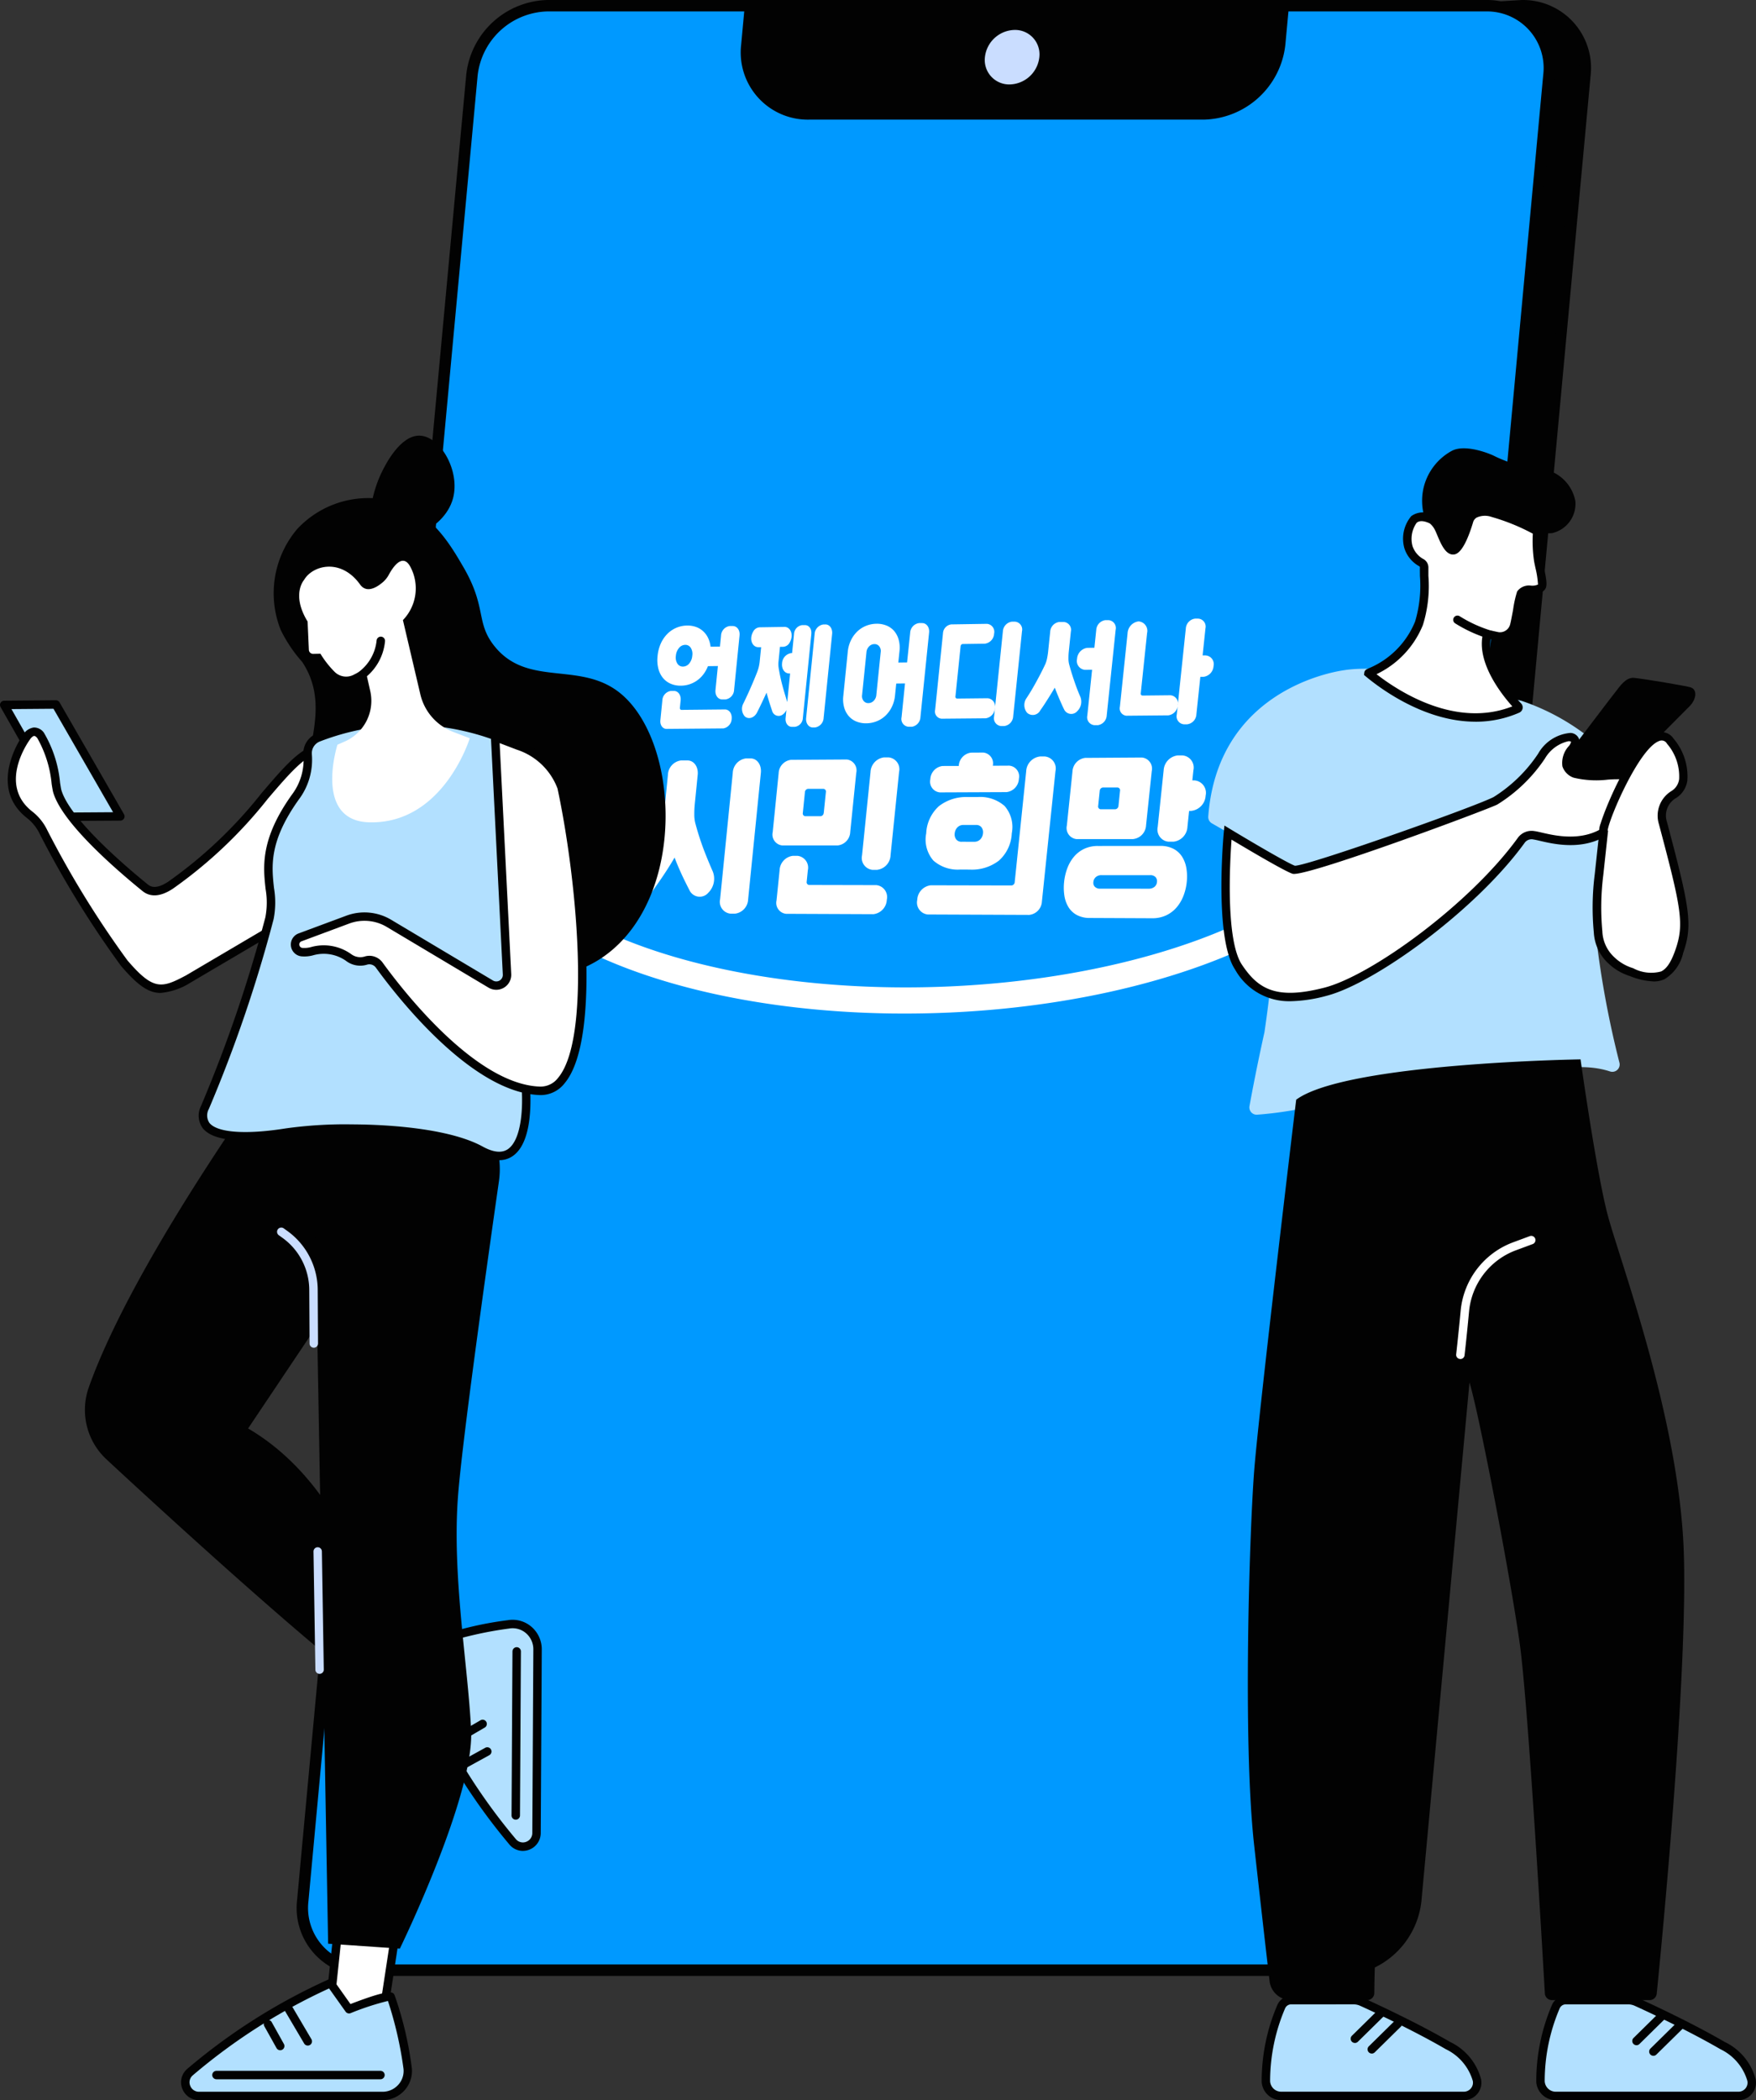 <svg id="그룹_170" data-name="그룹 170" xmlns="http://www.w3.org/2000/svg" xmlns:xlink="http://www.w3.org/1999/xlink" width="113.948" height="136.201" viewBox="0 0 113.948 136.201">
  <rect x="0" y="0" width="113.948" height="136.201" fill="#333333" stroke="none"/>
  <defs>
    <clipPath id="clip-path">
      <rect id="사각형_79" data-name="사각형 79" width="113.948" height="136.201" fill="none"/>
    </clipPath>
  </defs>
  <g id="그룹_169" data-name="그룹 169" clip-path="url(#clip-path)">
    <path id="패스_239" data-name="패스 239" d="M197.021,2.029,136.668,5.723c-2.488,0-5.215-1.677-5.446.812L120.244,124.927c-.231,2.488,2.538,1.773,5.026,1.773l59.938,2.733a5.049,5.049,0,0,0,4.923-4.506L201.109,6.535a4.038,4.038,0,0,0-4.088-4.506" transform="translate(-98.264 -1.658)" fill="#020202"/>
    <path id="패스_240" data-name="패스 240" d="M183.552,128.144,123.6,125.411c-.439,0-.911.025-1.368.049-1.461.077-2.842.15-3.562-.6a1.983,1.983,0,0,1-.448-1.627L129.2,4.841a1.815,1.815,0,0,1,.654-1.378c.7-.522,1.743-.312,2.949-.069a11.434,11.434,0,0,0,2.213.3L195.343,0h.023a4.408,4.408,0,0,1,4.457,4.911L188.844,123.3a5.433,5.433,0,0,1-5.292,4.842m-59.937-3.474,59.954,2.733a4.674,4.674,0,0,0,4.538-4.169L199.084,4.841a3.667,3.667,0,0,0-3.708-4.1L135.035,4.434h0a12.149,12.149,0,0,1-2.377-.313c-.989-.2-1.924-.388-2.359-.063a1.138,1.138,0,0,0-.358.852L118.957,123.3a1.279,1.279,0,0,0,.245,1.045c.485.5,1.7.441,2.989.373.466-.024.949-.05,1.424-.05" transform="translate(-96.608 0.001)" fill="#020202"/>
    <path id="패스_241" data-name="패스 241" d="M184.217,2.029H123.341a5.049,5.049,0,0,0-4.923,4.506L107.439,124.927a4.038,4.038,0,0,0,4.088,4.506H172.4a5.049,5.049,0,0,0,4.923-4.506L188.3,6.535a4.038,4.038,0,0,0-4.088-4.506" transform="translate(-87.794 -1.658)" fill="#09f"/>
    <path id="패스_242" data-name="패스 242" d="M170.745,128.145H109.869a4.408,4.408,0,0,1-4.457-4.911L116.39,4.842A5.433,5.433,0,0,1,121.682,0h60.876a4.408,4.408,0,0,1,4.457,4.91L176.037,123.3a5.433,5.433,0,0,1-5.292,4.842M121.682.741a4.677,4.677,0,0,0-4.554,4.169L106.15,123.3a3.668,3.668,0,0,0,3.719,4.1h60.876a4.677,4.677,0,0,0,4.554-4.169L186.277,4.842a3.668,3.668,0,0,0-3.719-4.1Z" transform="translate(-86.135)" fill="#020202"/>
    <path id="패스_243" data-name="패스 243" d="M263.377,2.029l-.234,2.527a4.357,4.357,0,0,0,4.41,4.861h25.592a5.448,5.448,0,0,0,5.312-4.861l.234-2.527Z" transform="translate(-215.049 -1.658)" fill="#020202"/>
    <path id="패스_244" data-name="패스 244" d="M351.366,14.166a1.584,1.584,0,0,1-1.6-1.767,1.98,1.98,0,0,1,1.931-1.767,1.583,1.583,0,0,1,1.6,1.767,1.98,1.98,0,0,1-1.931,1.767" transform="translate(-285.854 -8.69)" fill="#caddff"/>
    <path id="패스_245" data-name="패스 245" d="M237.838,226.853l-.195,0c-.276,0-.472-.271-.438-.611l.156-1.555-.645.008a2.237,2.237,0,0,1-.3.536,1.881,1.881,0,0,1-.41.395,1.828,1.828,0,0,1-1.039.334,1.62,1.62,0,0,1-.662-.123,1.333,1.333,0,0,1-.506-.375,1.566,1.566,0,0,1-.3-.605,2.274,2.274,0,0,1-.051-.821,2.544,2.544,0,0,1,.214-.822,2.1,2.1,0,0,1,.427-.62,1.825,1.825,0,0,1,1.272-.533,1.648,1.648,0,0,1,.564.085,1.361,1.361,0,0,1,.462.267,1.419,1.419,0,0,1,.33.434,1.77,1.77,0,0,1,.169.586l.609-.009.071-.707a.654.654,0,0,1,.562-.625l.2,0c.277,0,.473.269.439.61l-.354,3.529a.651.651,0,0,1-.562.622m-.158,1.878-3.664.032c-.252,0-.432-.249-.4-.561l.128-1.282a.647.647,0,0,1,.557-.619l.194,0c.274,0,.469.269.436.609l-.048.48c-.008.078.037.141.1.14l2.821-.028c.276,0,.473.271.438.611a.648.648,0,0,1-.562.621m-2.593-4.012a.527.527,0,0,0,.4-.2.894.894,0,0,0,.2-.512.735.735,0,0,0-.1-.508.412.412,0,0,0-.36-.19.531.531,0,0,0-.4.2.884.884,0,0,0-.205.512.735.735,0,0,0,.1.508.411.411,0,0,0,.359.19" transform="translate(-190.777 -181.492)" fill="#fff"/>
    <path id="패스_246" data-name="패스 246" d="M268.049,222.307l-.551,5.45a.6.6,0,0,1-.523.575l-.19,0c-.257,0-.439-.251-.407-.566l.049-.486,0-.037a.713.713,0,0,1-.223.281.437.437,0,0,1-.7-.228q-.049-.149-.1-.3-.143-.439-.263-.882-.228.5-.455.965-.078.16-.16.321c-.18.352-.556.473-.8.251a.746.746,0,0,1-.081-.852q.169-.347.334-.709.3-.665.55-1.3a2.923,2.923,0,0,0,.108-.34,2.8,2.8,0,0,0,.063-.385l.091-.9-.181,0c-.387.005-.624-.508-.333-1.015a.511.511,0,0,1,.42-.274l1.609-.025c.389-.006.627.508.335,1.017a.512.512,0,0,1-.421.274l-.206,0-.091.906a1.884,1.884,0,0,0-.008.358q.014.139.046.3.1.564.267,1.154c.056.2.161.548.25.84,0,.009,0,.018.006.028l.187-1.857h-.052c-.3,0-.508-.289-.471-.654a.7.7,0,0,1,.6-.668h.052l.125-1.235a.608.608,0,0,1,.524-.579l.19,0c.258,0,.44.249.409.565m.907-.608-.124,0a.661.661,0,0,0-.57.629l-.55,5.437c-.035.342.164.618.443.615h.123a.655.655,0,0,0,.569-.625l.552-5.444c.035-.343-.164-.618-.445-.614" transform="translate(-215.4 -181.194)" fill="#fff"/>
    <path id="패스_247" data-name="패스 247" d="M303.889,227.883l-.2,0a.507.507,0,0,1-.449-.619l.224-2.191-.569.007-.078.761a2.176,2.176,0,0,1-.212.762,1.978,1.978,0,0,1-.419.57,1.772,1.772,0,0,1-.572.358,1.864,1.864,0,0,1-.663.127,1.645,1.645,0,0,1-.64-.115,1.307,1.307,0,0,1-.495-.348,1.464,1.464,0,0,1-.3-.561,1.94,1.94,0,0,1-.056-.756l.289-2.851a2.183,2.183,0,0,1,.21-.761,1.994,1.994,0,0,1,.417-.571,1.794,1.794,0,0,1,.567-.361,1.867,1.867,0,0,1,.666-.132,1.658,1.658,0,0,1,.639.111,1.3,1.3,0,0,1,.5.346,1.462,1.462,0,0,1,.3.562,1.949,1.949,0,0,1,.057.759l-.076.738.569-.007.2-1.919a.668.668,0,0,1,.578-.633l.2,0c.284,0,.486.272.45.618l-.561,5.48a.662.662,0,0,1-.577.629m-3.21-2.056a.49.49,0,0,0,.1.378.381.381,0,0,0,.312.141.481.481,0,0,0,.341-.148.6.6,0,0,0,.172-.381l.284-2.781a.489.489,0,0,0-.1-.378.381.381,0,0,0-.312-.14.485.485,0,0,0-.341.149.6.6,0,0,0-.172.382Z" transform="translate(-244.737 -180.75)" fill="#fff"/>
    <path id="패스_248" data-name="패스 248" d="M336.062,225.6l.446-4.322a.674.674,0,0,1,.585-.637l.2,0a.508.508,0,0,1,.456.622l-.571,5.515a.668.668,0,0,1-.585.633l-.2,0a.51.51,0,0,1-.454-.623l.056-.543m-.605.663-2.863.026a.468.468,0,0,1-.415-.572l.509-4.959a.617.617,0,0,1,.535-.585l2.318-.036a.519.519,0,0,1,.465.636.688.688,0,0,1-.6.651l-1.44.021a.154.154,0,0,0-.134.146l-.334,3.249a.117.117,0,0,0,.1.143l1.988-.021a.528.528,0,0,1,.471.645.691.691,0,0,1-.6.656" transform="translate(-271.431 -180.324)" fill="#fff"/>
    <path id="패스_249" data-name="패스 249" d="M367.274,226.016a.513.513,0,0,1-.854-.114q-.1-.2-.186-.4-.233-.52-.418-1.009-.294.495-.642,1.032-.145.224-.3.44a.548.548,0,0,1-.853.158l-.006-.006a.788.788,0,0,1-.029-.953q.27-.409.5-.821.386-.683.687-1.317a1.73,1.73,0,0,0,.138-.413,4.412,4.412,0,0,0,.073-.458l.133-1.284a.677.677,0,0,1,.589-.639l.294,0a.51.51,0,0,1,.459.624l-.134,1.286a4.23,4.23,0,0,0-.022.458,1.48,1.48,0,0,0,.053.411q.171.628.4,1.268.14.4.322.816a.855.855,0,0,1-.205.922m1.319.907-.205,0a.514.514,0,0,1-.46-.627l.309-2.967-.458.006a.577.577,0,0,1-.518-.705h0a.764.764,0,0,1,.667-.721l.459-.006.12-1.15a.681.681,0,0,1,.593-.641l.206,0a.511.511,0,0,1,.461.626l-.58,5.551a.675.675,0,0,1-.593.637" transform="translate(-297.37 -179.895)" fill="#fff"/>
    <path id="패스_250" data-name="패스 250" d="M401.488,225.22a.7.7,0,0,1-.613.656l-2.716.025a.475.475,0,0,1-.426-.579l.5-4.771a.816.816,0,0,1,.712-.768.613.613,0,0,1,.554.749l-.411,3.916a.119.119,0,0,0,.107.145l1.819-.019a.529.529,0,0,1,.476.645m1.811-3.23-.2,0,.185-1.756a.515.515,0,0,0-.467-.629l-.208,0a.687.687,0,0,0-.6.645l-.454,4.314-.068.651-.065.612a.518.518,0,0,0,.465.631l.208,0a.681.681,0,0,0,.6-.641l.257-2.437.2,0a.747.747,0,0,0,.657-.7.563.563,0,0,0-.51-.688" transform="translate(-325.063 -179.484)" fill="#fff"/>
    <path id="패스_251" data-name="패스 251" d="M228.732,277.91a.734.734,0,0,1-1.222-.156q-.159-.308-.314-.623-.378-.773-.655-1.5-.422.726-.968,1.513-.239.344-.476.675a.77.77,0,0,1-1.213.193l-.008-.009a1.191,1.191,0,0,1-.041-1.42q.4-.6.754-1.2a21.185,21.185,0,0,0,1.031-1.933,2.581,2.581,0,0,0,.2-.607,6.67,6.67,0,0,0,.1-.675l.189-1.9a.976.976,0,0,1,.847-.936l.423,0c.417,0,.714.413.663.929l-.19,1.9a6.408,6.408,0,0,0-.031.677,2.246,2.246,0,0,0,.077.608,17.6,17.6,0,0,0,.619,1.881q.23.587.5,1.2A1.281,1.281,0,0,1,228.732,277.91Zm1.728,1.357h-.3a.769.769,0,0,1-.665-.936l.822-8.19a.983.983,0,0,1,.855-.941l.3,0c.421,0,.72.415.668.932l-.826,8.206a.97.97,0,0,1-.855.931" transform="translate(-182.767 -220.015)" fill="#fff"/>
    <path id="패스_252" data-name="패스 252" d="M278.646,274.579l-3.613,0a.708.708,0,0,1-.617-.863l.385-3.818a.91.91,0,0,1,.793-.87l3.619-.023a.708.708,0,0,1,.624.865l-.391,3.838a.909.909,0,0,1-.8.869m2.3,4.461-5.665-.024a.712.712,0,0,1-.618-.866l.2-1.958a.979.979,0,0,1,.86-.937h.3a.77.77,0,0,1,.672.939l-.074.734a.178.178,0,0,0,.155.217l4.365.01a.777.777,0,0,1,.679.945.984.984,0,0,1-.871.94m-3.22-6.569.137-1.345a.177.177,0,0,0-.155-.216l-1.005,0a.228.228,0,0,0-.2.217l-.136,1.343a.177.177,0,0,0,.155.216l1,0a.227.227,0,0,0,.2-.217m3.466,3.695h-.3a.775.775,0,0,1-.678-.943l.55-5.4a1,1,0,0,1,.872-.95l.3,0a.771.771,0,0,1,.681.941l-.553,5.406a.988.988,0,0,1-.872.944" transform="translate(-224.274 -219.75)" fill="#fff"/>
    <path id="패스_253" data-name="패스 253" d="M333.723,267.382l.31,0a.78.78,0,0,1,.694.951l-.879,8.448a.922.922,0,0,1-.821.876l-6.586-.027a.78.78,0,0,1-.683-.949.99.99,0,0,1,.877-.944l5.247.011a.23.23,0,0,0,.2-.219l.745-7.185a1.013,1.013,0,0,1,.891-.96m-1.366,1.451h0a.7.7,0,0,0-.624-.857l-1.068.006a.7.7,0,0,0-.622-.855l-.786.005a.908.908,0,0,0-.8.863L327.4,268a.9.9,0,0,0-.793.86.7.7,0,0,0,.617.852l4.33-.018a.91.91,0,0,0,.8-.864m-3.183,5.889a2.868,2.868,0,0,0,1.888-.584,2.521,2.521,0,0,0,.833-1.771,2.075,2.075,0,0,0-.466-1.77,2.4,2.4,0,0,0-1.769-.58l-.613,0a2.862,2.862,0,0,0-1.88.591,2.521,2.521,0,0,0-.824,1.764,2.075,2.075,0,0,0,.462,1.761,2.39,2.39,0,0,0,1.758.585Zm-.522-1.806a.428.428,0,0,1-.366-.156.53.53,0,0,1-.094-.388.639.639,0,0,1,.174-.388.528.528,0,0,1,.4-.157h.8a.429.429,0,0,1,.367.156.53.53,0,0,1,.094.388.638.638,0,0,1-.174.389.529.529,0,0,1-.4.157Z" transform="translate(-266.237 -218.323)" fill="#fff"/>
    <path id="패스_254" data-name="패스 254" d="M382.331,273.606l-3.664,0a.724.724,0,0,1-.642-.881l.365-3.5a.938.938,0,0,1,.827-.888l3.67-.024a.724.724,0,0,1,.648.883l-.37,3.518a.938.938,0,0,1-.833.887m1.744.444a1.829,1.829,0,0,1,.865.187,1.474,1.474,0,0,1,.561.511,2,2,0,0,1,.28.752,3.287,3.287,0,0,1,.023.9,3.422,3.422,0,0,1-.218.9,2.556,2.556,0,0,1-.449.75,2.024,2.024,0,0,1-.678.508,2.1,2.1,0,0,1-.908.184l-4.025-.018a1.774,1.774,0,0,1-.85-.19,1.437,1.437,0,0,1-.544-.509,1.988,1.988,0,0,1-.267-.747,3.418,3.418,0,0,1-.018-.891,3.551,3.551,0,0,1,.209-.891,2.524,2.524,0,0,1,.432-.746,1.968,1.968,0,0,1,.66-.508,2.046,2.046,0,0,1,.9-.187Zm-2.7-2.595.1-.974a.181.181,0,0,0-.162-.221l-.949,0a.235.235,0,0,0-.207.222l-.1.973a.181.181,0,0,0,.161.22l.948,0a.234.234,0,0,0,.208-.222m1.961,5.373a.57.57,0,0,0,.371-.116.45.45,0,0,0,.166-.316.391.391,0,0,0-.094-.322.457.457,0,0,0-.35-.124l-3.148,0a.544.544,0,0,0-.373.122.476.476,0,0,0-.16.321.364.364,0,0,0,.1.316.471.471,0,0,0,.343.118Zm1.6-3.049h-.314a.791.791,0,0,1-.7-.962l.385-3.663a1.028,1.028,0,0,1,.909-.969l.315,0a.788.788,0,0,1,.707.96l-.069.659h.138a.809.809,0,0,1,.725.985,1.051,1.051,0,0,1-.934.992h-.138l-.109,1.034a1.022,1.022,0,0,1-.91.965" transform="translate(-308.797 -219.186)" fill="#fff"/>
    <path id="패스_255" data-name="패스 255" d="M213.919,326.857c-9.45-.1-17.963-2.281-22.882-5.8a.894.894,0,0,1-.164-1.121.647.647,0,0,1,.933-.338c4.754,3.389,13.046,5.478,22.286,5.563,9.425.086,18.644-1.921,24.571-5.405a.634.634,0,0,1,.957.363,1.031,1.031,0,0,1-.43,1.177c-6.146,3.6-15.629,5.665-25.271,5.56" transform="translate(-155.901 -261.128)" fill="#fff"/>
    <path id="패스_256" data-name="패스 256" d="M187.1,272.956l-.708,0,.072-.732c.045-.459-.217-.829-.585-.827a.865.865,0,0,0-.747.834l-.072.73-.705,0a.861.861,0,0,0-.744.831c-.045.457.216.827.582.825h.269l-.347.52a.943.943,0,0,0,.043,1.154.609.609,0,0,0,.945-.2l.369-.552.261.551a.562.562,0,0,0,.509.348.637.637,0,0,0,.4-.154,1.013,1.013,0,0,0,.271-1.158l-.246-.52h.27a.864.864,0,0,0,.75-.833c.045-.459-.217-.83-.586-.828" transform="translate(-150.061 -221.816)" fill="#fff"/>
    <path id="패스_257" data-name="패스 257" d="M454.958,272.232a.717.717,0,0,0-.647-.872l-.785,0,.082-.77a.715.715,0,0,0-.645-.87.936.936,0,0,0-.831.878l-.082.769-.782,0a.931.931,0,0,0-.828.875.715.715,0,0,0,.642.869h.3l-.387.548a.954.954,0,0,0,.043,1.215.7.7,0,0,0,1.049-.206l.411-.581.287.58a.622.622,0,0,0,.563.366.731.731,0,0,0,.445-.162,1.032,1.032,0,0,0,.3-1.219l-.272-.548h.3a.935.935,0,0,0,.835-.877" transform="translate(-368.139 -220.444)" fill="#fff"/>
    <path id="패스_258" data-name="패스 258" d="M569.156,281.918a.274.274,0,0,1-.167-.492l.422-.322a6.1,6.1,0,0,0,.857-.9.274.274,0,0,1,.435.334,6.532,6.532,0,0,1-.958,1.005l-.422.322a.273.273,0,0,1-.166.056" transform="translate(-464.946 -228.92)" fill="#020202"/>
    <path id="패스_259" data-name="패스 259" d="M565.229,278.627a.274.274,0,0,1-.127-.517l.471-.245a6.093,6.093,0,0,0,1-.742.274.274,0,0,1,.37.4,6.554,6.554,0,0,1-1.117.825l-.471.245a.273.273,0,0,1-.126.031" transform="translate(-461.736 -226.433)" fill="#020202"/>
    <path id="패스_260" data-name="패스 260" d="M438.039,237.468c-1.292.167-8.313,1.588-8.91,9.5a.477.477,0,0,0,.239.447l4.06,2.337a.476.476,0,0,1,.239.427,84.41,84.41,0,0,1-.891,10.783c-.479,2.153-.811,3.909-.971,4.787a.474.474,0,0,0,.511.558,24.461,24.461,0,0,0,4.264-.71c1.632-.5,2.353-1.46,6.3.177a3.009,3.009,0,0,0,2.561-.123c2.16-1.143,6.658-3.172,9.76-2.148a.475.475,0,0,0,.614-.554,62.8,62.8,0,0,1-1.5-8.015c-.126-2.585,1.36-11.2.669-12.1a14.69,14.69,0,0,0-5.519-3.364c-.717-.2-1.473-.216-2.077-.365-1.518-.374-5.728-2.108-9.346-1.64" transform="translate(-350.725 -194.017)" fill="#b2e0ff"/>
    <path id="패스_261" data-name="패스 261" d="M436.159,276.548c1.207,1.8,2.6,2.378,5.65,1.593s9.5-5.408,12.694-9.811a.814.814,0,0,1,.844-.33c.624.073,3.192,1.064,5.1-.624s1.452-2.9,1.357-3.127c-.161-.388-3.008.108-3.778-.235s-.761-.876-.183-1.664c.69-.94-.848-1.155-2.018.514a9.838,9.838,0,0,1-2.99,2.9c-1.119.566-12.492,4.659-13.079,4.477s-4.28-2.414-4.28-2.414-.631,6.761.685,8.725" transform="translate(-355.789 -213.826)" fill="#fff"/>
    <path id="패스_262" data-name="패스 262" d="M438.293,277.533a4,4,0,0,1-3.594-2.057c-1.354-2.022-.756-8.623-.73-8.9l.04-.435.374.226c1.452.878,3.746,2.221,4.2,2.381h0c.866,0,11.554-3.777,12.892-4.454a9.571,9.571,0,0,0,2.889-2.809,2.656,2.656,0,0,1,2.1-1.351.623.623,0,0,1,.537.344.788.788,0,0,1-.176.812c-.284.388-.4.683-.351.877.037.139.18.265.425.375a6.707,6.707,0,0,0,1.961.079c1.25-.049,1.81-.056,1.959.3.2.478.457,1.769-1.428,3.437-1.718,1.52-3.882,1.015-4.922.772-.166-.039-.309-.072-.391-.082a.557.557,0,0,0-.574.195l-.016.024c-3.17,4.373-9.714,9.107-12.847,9.915a9.557,9.557,0,0,1-2.352.352m-3.139-2.362c1.06,1.582,2.227,2.287,5.354,1.48,3.045-.785,9.425-5.414,12.535-9.7a1.1,1.1,0,0,1,1.1-.449c.112.013.262.048.452.092.951.222,2.929.683,4.434-.649,1.547-1.368,1.452-2.354,1.307-2.762a7.517,7.517,0,0,0-1.452-.019,6.343,6.343,0,0,1-2.206-.126,1.176,1.176,0,0,1-.732-.735,1.621,1.621,0,0,1,.439-1.342c.117-.159.122-.249.117-.264a.32.32,0,0,0-.18-.023,2.364,2.364,0,0,0-1.51,1.12,10.127,10.127,0,0,1-3.091,2.983c-.68.344-11.835,4.5-13.193,4.5a.329.329,0,0,1-.092-.01c-.506-.158-2.969-1.619-3.961-2.213-.11,1.515-.384,6.529.674,8.11" transform="translate(-354.556 -212.602)" fill="#020202"/>
    <path id="패스_263" data-name="패스 263" d="M567.584,267.583l-.044.405-.253,2.337a16.879,16.879,0,0,0-.058,3.733,2.672,2.672,0,0,0,.874,1.834,3.284,3.284,0,0,0,1.305.759c1.712.623,2.458.431,3.08-1.338s.4-2.866-1.06-8.35a1.6,1.6,0,0,1,.731-1.851c1.007-.661.675-2.249-.254-3.451-1.482-1.918-4.588,5.667-4.322,5.922" transform="translate(-463.534 -213.601)" fill="#fff"/>
    <path id="패스_264" data-name="패스 264" d="M569.6,276.023a4.584,4.584,0,0,1-1.512-.34l-.022-.008a3.523,3.523,0,0,1-1.371-.8,2.938,2.938,0,0,1-.967-2.024,17.092,17.092,0,0,1,.06-3.783l.289-2.667a1.4,1.4,0,0,1,.1-.639c.334-1.118,2.2-5.6,3.777-5.892a.928.928,0,0,1,.943.4,3.785,3.785,0,0,1,.9,2.732,1.613,1.613,0,0,1-.709,1.115,1.308,1.308,0,0,0-.624,1.529l.007.023c1.481,5.555,1.694,6.69,1.054,8.511a2.669,2.669,0,0,1-1.2,1.693,1.636,1.636,0,0,1-.717.152m-2.98-9.795.025.024-.311,2.876a16.747,16.747,0,0,0-.058,3.67l0,.017v.017a2.415,2.415,0,0,0,.781,1.627,3.007,3.007,0,0,0,1.2.7l.022.008a2.463,2.463,0,0,0,1.806.208c.362-.172.647-.6.922-1.38.591-1.684.4-2.689-1.064-8.177a1.875,1.875,0,0,1,.843-2.162,1.065,1.065,0,0,0,.47-.748,3.241,3.241,0,0,0-.791-2.307.388.388,0,0,0-.5-.173c-1.3.463-3.246,5-3.347,5.8" transform="translate(-462.304 -212.375)" fill="#020202"/>
    <path id="패스_265" data-name="패스 265" d="M559.582,247.032s-2.515.269-3.294-.346c-.577-.455.5-1.819.581-1.926.683-.9,2.276-3,2.513-3.294.215-.269.625-.91,1.16-.863s3.5.535,3.717.63c.452.2.261.828-.07,1.174s-4.608,4.624-4.608,4.624" transform="translate(-454.515 -196.643)" fill="#020202"/>
    <path id="패스_266" data-name="패스 266" d="M446.333,378.655s-2.428,20.194-2.728,24.089-.749,17.531,0,24.273c.485,4.368.822,7.29,1,8.806a1.394,1.394,0,0,0,1.385,1.233h4.949a.461.461,0,0,0,.462-.456,91.359,91.359,0,0,1,1.345-14.678c1.349-6.892,2.847-17.68,3.6-22.026.25-1.45.46-3.063.638-4.64l.561,1.644c.561,1.644,2.7,12.736,3.3,17.081.545,3.953,1.462,19.807,1.624,22.64a.461.461,0,0,0,.461.435h6.338a.462.462,0,0,0,.46-.415c.295-2.938,2.03-20.7,1.756-28.653-.3-8.69-4.2-19.029-4.945-21.876s-1.754-10.066-1.754-10.066-15.193.229-18.442,2.608" transform="translate(-362.222 -307.343)" fill="#020202"/>
    <path id="패스_267" data-name="패스 267" d="M517.45,446.655l-.031,0a.274.274,0,0,1-.241-.3c.1-.9.2-1.86.293-2.851a5.254,5.254,0,0,1,3.39-4.412l1.094-.405a.274.274,0,0,1,.19.514l-1.094.405a4.7,4.7,0,0,0-3.035,3.949c-.093.994-.192,1.957-.294,2.861a.274.274,0,0,1-.272.243" transform="translate(-422.686 -358.52)" fill="#fff"/>
    <path id="패스_268" data-name="패스 268" d="M552.778,709.971H548.74a.7.7,0,0,0-.653.436,12.2,12.2,0,0,0-.99,4.837.994.994,0,0,0,.993.941h11.85a.864.864,0,0,0,.85-1.032,3.48,3.48,0,0,0-1.881-2.236c-2.1-1.224-4.747-2.448-5.581-2.827a1.329,1.329,0,0,0-.55-.119" transform="translate(-447.134 -580.258)" fill="#b2e0ff"/>
    <path id="패스_269" data-name="패스 269" d="M558.716,715.233h-11.85a1.266,1.266,0,0,1-1.267-1.2,12.564,12.564,0,0,1,1.01-4.955.976.976,0,0,1,.907-.606h4.038a1.594,1.594,0,0,1,.663.144c.777.353,3.477,1.6,5.606,2.839a3.746,3.746,0,0,1,2.012,2.418,1.124,1.124,0,0,1-.233.94,1.139,1.139,0,0,1-.886.421m-11.2-6.214a.43.43,0,0,0-.4.267,12,12,0,0,0-.969,4.719.718.718,0,0,0,.72.68h11.85a.593.593,0,0,0,.461-.219.578.578,0,0,0,.12-.484,3.308,3.308,0,0,0-1.75-2.054c-2.107-1.226-4.786-2.464-5.557-2.814a1.047,1.047,0,0,0-.436-.095Z" transform="translate(-445.91 -579.032)" fill="#020202"/>
    <path id="패스_270" data-name="패스 270" d="M580.007,716.048a.274.274,0,0,1-.192-.469l1.7-1.672a.274.274,0,0,1,.384.391l-1.7,1.672a.273.273,0,0,1-.192.079" transform="translate(-473.815 -583.41)" fill="#020202"/>
    <path id="패스_271" data-name="패스 271" d="M586.008,719.8a.274.274,0,0,1-.192-.469l1.7-1.672a.274.274,0,0,1,.384.391l-1.7,1.672a.273.273,0,0,1-.192.079" transform="translate(-478.719 -586.475)" fill="#020202"/>
    <path id="패스_272" data-name="패스 272" d="M455.245,709.971h-4.039a.7.7,0,0,0-.653.436,12.2,12.2,0,0,0-.99,4.837.994.994,0,0,0,.993.941h11.85a.863.863,0,0,0,.85-1.032,3.479,3.479,0,0,0-1.881-2.236c-2.1-1.224-4.747-2.448-5.581-2.827a1.328,1.328,0,0,0-.55-.119" transform="translate(-367.421 -580.258)" fill="#b2e0ff"/>
    <path id="패스_273" data-name="패스 273" d="M461.182,715.233h-11.85a1.266,1.266,0,0,1-1.267-1.2,12.574,12.574,0,0,1,1.01-4.955.977.977,0,0,1,.907-.606h4.039a1.594,1.594,0,0,1,.663.144c.777.353,3.479,1.6,5.606,2.839a3.746,3.746,0,0,1,2.012,2.418,1.124,1.124,0,0,1-.233.94,1.139,1.139,0,0,1-.886.421m-11.2-6.214a.43.43,0,0,0-.4.267,12.01,12.01,0,0,0-.969,4.718.718.718,0,0,0,.72.68h11.85a.593.593,0,0,0,.461-.219.578.578,0,0,0,.12-.484,3.308,3.308,0,0,0-1.75-2.054c-2.1-1.225-4.785-2.464-5.557-2.814a1.047,1.047,0,0,0-.436-.095Z" transform="translate(-366.195 -579.032)" fill="#020202"/>
    <path id="패스_274" data-name="패스 274" d="M479.993,715.247a.274.274,0,0,1-.192-.469l1.7-1.672a.274.274,0,1,1,.385.391l-1.7,1.672a.273.273,0,0,1-.192.079" transform="translate(-392.073 -582.756)" fill="#020202"/>
    <path id="패스_275" data-name="패스 275" d="M485.994,719a.274.274,0,0,1-.192-.469l1.7-1.672a.274.274,0,0,1,.384.391l-1.7,1.672a.273.273,0,0,1-.192.079" transform="translate(-396.978 -585.822)" fill="#020202"/>
    <path id="패스_276" data-name="패스 276" d="M505.281,163.527a2.419,2.419,0,0,1,.282.117,1.4,1.4,0,0,1,.428.512c.2.375.546,1.535.989,1.467s.989-1.876.989-1.876.171-.887,1.535-.546a11.131,11.131,0,0,1,2.831,1.16,1.926,1.926,0,0,0,1.194.273,1.953,1.953,0,0,0,1.5-2.081,2.614,2.614,0,0,0-2.422-2.115,8.148,8.148,0,0,1-2.865-.819c-.273-.136-1.879-.795-2.754-.307a3.709,3.709,0,0,0-1.793,2.32,3.761,3.761,0,0,0-.028,1.691c.009.09.026.176.112.2" transform="translate(-412.803 -130.06)" fill="#020202"/>
    <path id="패스_277" data-name="패스 277" d="M496.973,182.845a.074.074,0,0,1,.039.07,8.779,8.779,0,0,0,.07,1.847,6.117,6.117,0,0,1,.231,1.686c-.116.215-.546.231-.744.215s-.529.066-.612.232-.331,1.7-.43,2.067a.947.947,0,0,1-1.041.727c-.078-.008-.307-.06-.484-.1a.229.229,0,0,0-.278.187c-.294,1.867,1.594,3.971,2.047,4.451a.1.1,0,0,1-.032.158c-4.185,1.826-8.489-1.326-9.665-2.306a6,6,0,0,0,3.273-3.24,10.569,10.569,0,0,0,.332-3.612.355.355,0,0,0-.2-.332,1.787,1.787,0,0,1-.813-.989c-.17-.614-.1-2.572,1.52-1.787a1.4,1.4,0,0,1,.428.512c.2.375.546,1.535.989,1.467s.989-1.876.989-1.876.17-.887,1.535-.546a13.985,13.985,0,0,1,2.85,1.171" transform="translate(-397.267 -148.418)" fill="#fff"/>
    <path id="패스_278" data-name="패스 278" d="M491.7,193.994c-3.278,0-6.148-2.131-7.111-2.934l-.117-.1.021-.153c.023-.159.138-.21.284-.274a5.554,5.554,0,0,0,3.009-3.031,8.1,8.1,0,0,0,.315-2.963c0-.218-.008-.406,0-.55a.081.081,0,0,0-.046-.076,2.045,2.045,0,0,1-.962-1.165,2.274,2.274,0,0,1,.445-2.084,1.267,1.267,0,0,1,1.459-.023l.023.013a1.655,1.655,0,0,1,.526.614c.056.1.114.24.181.4.1.237.361.857.523.924a4.745,4.745,0,0,0,.768-1.671,1.058,1.058,0,0,1,.462-.626,1.769,1.769,0,0,1,1.406-.115,14.283,14.283,0,0,1,2.915,1.2.349.349,0,0,1,.181.331,8.467,8.467,0,0,0,.067,1.782c.018.106.048.25.082.41.173.818.241,1.228.12,1.452-.217.4-.878.369-1.008.358a.616.616,0,0,0-.345.085c-.042.128-.146.682-.216,1.054-.076.405-.148.788-.194.958a1.221,1.221,0,0,1-1.335.928,4.3,4.3,0,0,1-.469-.1c-.226,1.681,1.457,3.615,1.983,4.171a.373.373,0,0,1-.122.6,7.034,7.034,0,0,1-2.839.587m-6.426-3.086c1.468,1.141,5.157,3.526,8.817,2.091-.7-.782-2.226-2.72-1.947-4.5a.5.5,0,0,1,.611-.411c.355.083.438.094.451.1a.684.684,0,0,0,.748-.527c.04-.148.113-.538.184-.915a7.241,7.241,0,0,1,.265-1.2.948.948,0,0,1,.88-.382.889.889,0,0,0,.474-.068,5.949,5.949,0,0,0-.168-1.083c-.036-.168-.068-.321-.087-.432a8.854,8.854,0,0,1-.081-1.782,13.4,13.4,0,0,0-2.675-1.086,1.3,1.3,0,0,0-.968.04.515.515,0,0,0-.232.3l-.006.023c-.272.9-.7,1.99-1.21,2.068-.551.086-.863-.659-1.114-1.256-.059-.141-.115-.273-.157-.35a1.257,1.257,0,0,0-.325-.405c-.381-.18-.667-.194-.85-.041a1.793,1.793,0,0,0-.268,1.517,1.52,1.52,0,0,0,.664.814.629.629,0,0,1,.365.588c0,.138,0,.318,0,.526a8.495,8.495,0,0,1-.357,3.184,6.051,6.051,0,0,1-3.016,3.193m10.258-9.051h0m-.1-.189v0" transform="translate(-395.961 -147.19)" fill="#020202"/>
    <path id="패스_279" data-name="패스 279" d="M518.422,219.969a.273.273,0,0,1-.078-.011,9.131,9.131,0,0,1-2.128-.984.274.274,0,0,1,.3-.458,8.5,8.5,0,0,0,1.982.917.274.274,0,0,1-.077.537" transform="translate(-421.801 -178.555)" fill="#020202"/>
    <path id="패스_280" data-name="패스 280" d="M121.11,671.83l-1.336,8.761-3.234-1.645.924-8.741Z" transform="translate(-95.248 -547.758)" fill="#fff"/>
    <path id="패스_281" data-name="패스 281" d="M118.548,679.638a.275.275,0,0,1-.124-.03l-3.234-1.645a.274.274,0,0,1-.148-.273l.924-8.741a.274.274,0,0,1,.384-.222L120,670.353a.274.274,0,0,1,.159.292l-1.336,8.761a.275.275,0,0,1-.271.233m-2.942-2.078,2.728,1.387,1.248-8.179-3.111-1.386Z" transform="translate(-94.022 -546.531)" fill="#020202"/>
    <path id="패스_282" data-name="패스 282" d="M79.145,704.862a23.177,23.177,0,0,1,1.075,4.523,1.627,1.627,0,0,1-1.62,1.885H66.7a.879.879,0,0,1-.6-1.538,38.1,38.1,0,0,1,9.123-5.775l1.195,1.687s2.616-1.018,2.719-.782" transform="translate(-53.786 -575.343)" fill="#b2e0ff"/>
    <path id="패스_283" data-name="패스 283" d="M77.376,710.317H65.48a1.157,1.157,0,0,1-1.093-.75A1.14,1.14,0,0,1,64.7,708.3a38.606,38.606,0,0,1,9.2-5.821.274.274,0,0,1,.333.093l1.071,1.512c2.667-1.025,2.77-.788,2.87-.559a22.711,22.711,0,0,1,1.094,4.587,1.87,1.87,0,0,1-.417,1.523,1.922,1.922,0,0,1-1.472.682m-3.463-7.246a38.106,38.106,0,0,0-8.848,5.639.59.59,0,0,0-.166.663.606.606,0,0,0,.58.4h11.9a1.375,1.375,0,0,0,1.053-.487,1.324,1.324,0,0,0,.3-1.078,24.45,24.45,0,0,0-1-4.325,17.24,17.24,0,0,0-2.425.793.274.274,0,0,1-.323-.1Zm3.909.8h0Z" transform="translate(-52.562 -574.116)" fill="#020202"/>
    <path id="패스_284" data-name="패스 284" d="M86.3,735.614H75.659a.274.274,0,1,1,0-.548H86.3a.274.274,0,0,1,0,.548" transform="translate(-61.612 -600.768)" fill="#020202"/>
    <path id="패스_285" data-name="패스 285" d="M102.628,714.4a.274.274,0,0,1-.236-.135l-1.221-2.07a.274.274,0,0,1,.472-.278l1.221,2.07a.274.274,0,0,1-.236.413" transform="translate(-82.656 -581.739)" fill="#020202"/>
    <path id="패스_286" data-name="패스 286" d="M94.756,718.971a.274.274,0,0,1-.24-.14l-.791-1.417a.274.274,0,0,1,.479-.267l.791,1.417a.274.274,0,0,1-.239.408" transform="translate(-76.573 -586.008)" fill="#020202"/>
    <path id="패스_287" data-name="패스 287" d="M151.724,577.566a23.17,23.17,0,0,1,4.529-1.049,1.626,1.626,0,0,1,1.876,1.63l-.067,11.9a.879.879,0,0,1-1.541.586,38.108,38.108,0,0,1-5.723-9.156l1.693-1.185s-1-2.622-.767-2.723" transform="translate(-123.246 -471.169)" fill="#b2e0ff"/>
    <path id="패스_288" data-name="패스 288" d="M155.952,589.982a1.144,1.144,0,0,1-.863-.4,38.6,38.6,0,0,1-5.769-9.228.274.274,0,0,1,.095-.333l1.518-1.063c-1.009-2.672-.772-2.774-.543-2.873a22.718,22.718,0,0,1,4.593-1.068,1.873,1.873,0,0,1,1.521.426,1.922,1.922,0,0,1,.673,1.476l-.067,11.9a1.161,1.161,0,0,1-1.158,1.161m-6.04-9.636a38.1,38.1,0,0,0,5.589,8.879.59.59,0,0,0,.662.17.606.606,0,0,0,.4-.578l.067-11.9a1.374,1.374,0,0,0-.481-1.056,1.325,1.325,0,0,0-1.076-.3,24.45,24.45,0,0,0-4.33.975,17.253,17.253,0,0,0,.779,2.429.274.274,0,0,1-.1.323Zm.586-4h0Z" transform="translate(-122.021 -469.945)" fill="#020202"/>
    <path id="패스_289" data-name="패스 289" d="M181.952,595.888h0a.274.274,0,0,1-.273-.276l.06-10.638a.277.277,0,0,1,.276-.273.274.274,0,0,1,.272.276l-.06,10.638a.274.274,0,0,1-.274.273" transform="translate(-148.485 -477.876)" fill="#020202"/>
    <path id="패스_290" data-name="패스 290" d="M158.814,612.187a.274.274,0,0,1-.138-.511l2.077-1.209a.274.274,0,0,1,.276.474l-2.077,1.209a.273.273,0,0,1-.137.037" transform="translate(-129.574 -498.903)" fill="#020202"/>
    <path id="패스_291" data-name="패스 291" d="M164,621.565a.274.274,0,0,1-.132-.514l1.422-.783a.274.274,0,1,1,.264.48l-1.422.783a.272.272,0,0,1-.132.034" transform="translate(-133.809 -506.916)" fill="#020202"/>
    <path id="패스_292" data-name="패스 292" d="M43.258,372.824S33.487,386.01,30.409,394.68a4.375,4.375,0,0,0,1.15,4.674c3.578,3.315,11.232,10.324,16.146,14.237l1.468-3.727s-1.773-8.629-8.427-12.516L49,385.038l1.818-9.581Z" transform="translate(-24.647 -304.708)" fill="#020202"/>
    <path id="패스_293" data-name="패스 293" d="M113.689,377.938a5.513,5.513,0,0,1,4.474,6.205c-.919,6.416-2.375,16.845-2.651,20.361-.409,5.211.644,11.01.846,15.265s-4.626,14.148-4.626,14.148l-4.654-.321-.863-48.431-1.252-8.872Z" transform="translate(-85.786 -307.543)" fill="#020202"/>
    <path id="패스_294" data-name="패스 294" d="M111.743,557.43a.274.274,0,0,1-.274-.27l-.123-7.664a.274.274,0,0,1,.27-.278h0a.274.274,0,0,1,.274.27l.123,7.664a.274.274,0,0,1-.27.278Z" transform="translate(-91.003 -448.875)" fill="#caddff"/>
    <path id="패스_295" data-name="패스 295" d="M100.785,443.532a.274.274,0,0,1-.274-.273l-.02-3.49a4.176,4.176,0,0,0-1.735-3.358l-.241-.173a.274.274,0,1,1,.32-.445l.241.173a4.727,4.727,0,0,1,1.963,3.8l.02,3.491a.274.274,0,0,1-.273.276Z" transform="translate(-80.423 -356.13)" fill="#caddff"/>
    <path id="패스_296" data-name="패스 296" d="M98.853,178.766a6.3,6.3,0,0,1,6.2-1.729c2.434.664,3.661,2.77,4.526,4.255,1.53,2.625.791,3.575,1.993,5.1,2.13,2.7,5.468,1.012,8.063,2.985,3.959,3.009,4.5,13.221-.86,17.109-3.572,2.593-8.432,1.093-9.754.685-4.013-1.238-9.006-4.695-9.722-9.379-.593-3.874,1.96-7.1-.176-10.344a9.108,9.108,0,0,1-1.4-2.085,6.437,6.437,0,0,1,1.127-6.6" transform="translate(-79.51 -144.517)" fill="#020202"/>
    <path id="패스_297" data-name="패스 297" d="M132.141,161.094c-.914-.741-.336-2.929.25-4.109.219-.442,1.2-2.421,2.491-2.344,1.326.079,2.595,2.3,2.122,4.066-.591,2.2-3.791,3.256-4.862,2.387" transform="translate(-107.608 -126.386)" fill="#020202"/>
    <path id="패스_298" data-name="패스 298" d="M9.036,257.331l-3.408.023L1.5,250.1l3.354-.027Z" transform="translate(-1.226 -204.385)" fill="#b2e0ff"/>
    <path id="패스_299" data-name="패스 299" d="M4.4,256.4a.274.274,0,0,1-.238-.138L.036,249.011a.274.274,0,0,1,.236-.41l3.353-.028a.278.278,0,0,1,.24.137l4.183,7.257a.274.274,0,0,1-.236.411L4.4,256.4ZM.743,249.146l3.818,6.707,2.777-.019L3.47,249.124Z" transform="translate(0 -203.159)" fill="#020202"/>
    <path id="패스_300" data-name="패스 300" d="M24.267,260.841c-2.2.062-4.544,5.4-9.778,8.848-.542.357-1.152.575-1.656.166-1.686-1.37-5.14-4.356-5.7-6.255-.112-.382-.306-2.672-1.083-3.621-.486-.6-.913.106-.913.106s-2.287,3.111.212,5.051a3.1,3.1,0,0,1,.882,1.095,62.973,62.973,0,0,0,5.244,8.513c1.747,2.04,2.393,1.97,4.145,1.039l8.013-4.722s2.109-10.261.629-10.219" transform="translate(-3.42 -212.285)" fill="#fff"/>
    <path id="패스_301" data-name="패스 301" d="M12.634,275.454c-.8,0-1.5-.514-2.566-1.756a63.619,63.619,0,0,1-5.282-8.572,2.84,2.84,0,0,0-.8-1c-2.606-2.022-.417-5.215-.272-5.42a.988.988,0,0,1,.687-.466.782.782,0,0,1,.666.339,7.782,7.782,0,0,1,1.049,3.254c.035.212.064.4.084.464.543,1.853,4.1,4.9,5.606,6.119.2.165.562.326,1.333-.182a29.02,29.02,0,0,0,6.044-5.729c1.553-1.817,2.675-3.13,3.877-3.164a.567.567,0,0,1,.466.219c1,1.189-.507,8.814-.818,10.33a.274.274,0,0,1-.129.181l-8.013,4.722a4.329,4.329,0,0,1-1.926.66M4.441,258.788H4.435c-.092.006-.212.132-.265.215l-.012.018c-.087.118-2.1,2.921.159,4.672a3.391,3.391,0,0,1,.961,1.191,62.834,62.834,0,0,0,5.206,8.455c1.689,1.973,2.222,1.818,3.808.975l7.9-4.654c.7-3.423,1.543-9,.911-9.749-.019-.023-.026-.023-.03-.023-.958.027-2.069,1.327-3.476,2.973a29.468,29.468,0,0,1-6.159,5.831c-.793.523-1.459.573-1.98.15-1.918-1.558-5.221-4.461-5.787-6.39-.03-.1-.057-.272-.1-.53a7.449,7.449,0,0,0-.933-2.995c-.043-.052-.125-.139-.2-.139m18.623.827h0Z" transform="translate(-2.217 -211.059)" fill="#020202"/>
    <path id="패스_302" data-name="패스 302" d="M92.465,257.258a16.156,16.156,0,0,0-12.886-.487,1.1,1.1,0,0,0-.688,1.118,4.012,4.012,0,0,1-.789,2.729c-2.942,4.11-1.181,5.827-1.688,7.872a89.4,89.4,0,0,1-4.188,12.271c-.809,2.075,2.49,2.078,5.3,1.63s9.7-.444,12.59,1.145,3.185-2.3,2.86-4.894-.51-21.384-.51-21.384" transform="translate(-58.93 -208.942)" fill="#b2e0ff"/>
    <path id="패스_303" data-name="패스 303" d="M90.09,283a2.826,2.826,0,0,1-1.337-.4c-2.823-1.553-9.682-1.551-12.415-1.115-1.665.266-4.59.548-5.475-.55a1.382,1.382,0,0,1-.121-1.45,89.612,89.612,0,0,0,4.177-12.237,5.107,5.107,0,0,0,.014-1.837c-.158-1.442-.354-3.237,1.717-6.129a3.741,3.741,0,0,0,.738-2.545,1.366,1.366,0,0,1,.859-1.4,16.582,16.582,0,0,1,13.12.5.274.274,0,0,1,.143.238c0,.188.189,18.8.508,21.353.089.707.454,4.285-1.055,5.309a1.519,1.519,0,0,1-.872.264m-9.725-2.324c3.083,0,6.71.37,8.653,1.439.691.38,1.241.437,1.637.168.9-.613,1.062-2.846.819-4.788-.311-2.479-.491-19.264-.511-21.249a16.037,16.037,0,0,0-12.511-.4.821.821,0,0,0-.517.839,4.282,4.282,0,0,1-.839,2.913c-1.949,2.722-1.773,4.331-1.618,5.751a5.6,5.6,0,0,1-.027,2.028,90,90,0,0,1-4.2,12.3.867.867,0,0,0,.037.906c.512.635,2.367.768,4.962.353a28.057,28.057,0,0,1,4.113-.263" transform="translate(-57.699 -207.759)" fill="#020202"/>
    <path id="패스_304" data-name="패스 304" d="M117.508,277.588l-6.6-3.935a3.12,3.12,0,0,0-2.685-.245l-3.093,1.149a.5.5,0,0,0,.13.957,1.883,1.883,0,0,0,.644-.06,2.736,2.736,0,0,1,2.371.4,1.267,1.267,0,0,0,1.156.2.793.793,0,0,1,.841.307c1.323,1.824,6.114,8,10.413,8.151,4.1.142,2.775-13.316,1.425-19.658a4.474,4.474,0,0,0-2.811-2.721l-1.51-.576.773,15.4a.7.7,0,0,1-1.054.634" transform="translate(-85.659 -213.769)" fill="#fff"/>
    <path id="패스_305" data-name="패스 305" d="M119.522,283.56h-.074c-4.408-.152-9.247-6.363-10.625-8.263a.522.522,0,0,0-.549-.2,1.518,1.518,0,0,1-1.4-.248,2.514,2.514,0,0,0-2.13-.35,2.153,2.153,0,0,1-.738.067.769.769,0,0,1-.2-1.487l3.093-1.149a3.379,3.379,0,0,1,2.921.266l6.6,3.935a.423.423,0,0,0,.64-.385l-.773-15.4a.274.274,0,0,1,.371-.27l1.51.576a4.694,4.694,0,0,1,2.981,2.92c1.06,4.978,2.435,16.226-.079,19.224a1.965,1.965,0,0,1-1.55.766M108.4,274.528a1.065,1.065,0,0,1,.863.446c1.341,1.849,6.041,7.893,10.2,8.037a1.421,1.421,0,0,0,1.185-.569c2.153-2.567,1.25-12.71-.037-18.758a4.209,4.209,0,0,0-2.64-2.522l-1.117-.426.752,14.978a.972.972,0,0,1-1.468.883l-6.6-3.935a2.834,2.834,0,0,0-2.449-.223L104,273.589a.21.21,0,0,0-.142.234.215.215,0,0,0,.2.194,1.616,1.616,0,0,0,.55-.052,3.062,3.062,0,0,1,2.613.456.98.98,0,0,0,.913.143,1.065,1.065,0,0,1,.269-.035" transform="translate(-84.432 -212.543)" fill="#020202"/>
    <path id="패스_306" data-name="패스 306" d="M109.793,206.437a1.058,1.058,0,0,1-1.219-.186,6.248,6.248,0,0,1-.929-1.183l-.469.01a.276.276,0,0,1-.282-.264l-.081-1.833c-1.079-1.76-.229-2.7-.229-2.7.537-.934,2.374-1.452,3.636.3.437.607,1.123.156,1.495-.17a1.709,1.709,0,0,0,.373-.476c.252-.464.883-1.426,1.384-.52a2.962,2.962,0,0,1-.474,3.473l1.131,4.816a3.444,3.444,0,0,0,2.12,2.429l1.086.416s-1.7,5.556-6.5,5.453c-3.666-.079-2.086-5.033-2.086-5.033l.482-.212a2.88,2.88,0,0,0,1.646-3.271l-.323-1.426Z" transform="translate(-86.852 -162.672)" fill="#fff"/>
    <path id="패스_307" data-name="패스 307" d="M125.756,228.938a.274.274,0,0,1-.12-.521,2.91,2.91,0,0,0,1.358-2.177.274.274,0,0,1,.546.049,3.412,3.412,0,0,1-1.664,2.621.275.275,0,0,1-.12.028" transform="translate(-102.556 -184.702)" fill="#020202"/>
  </g>
</svg>
